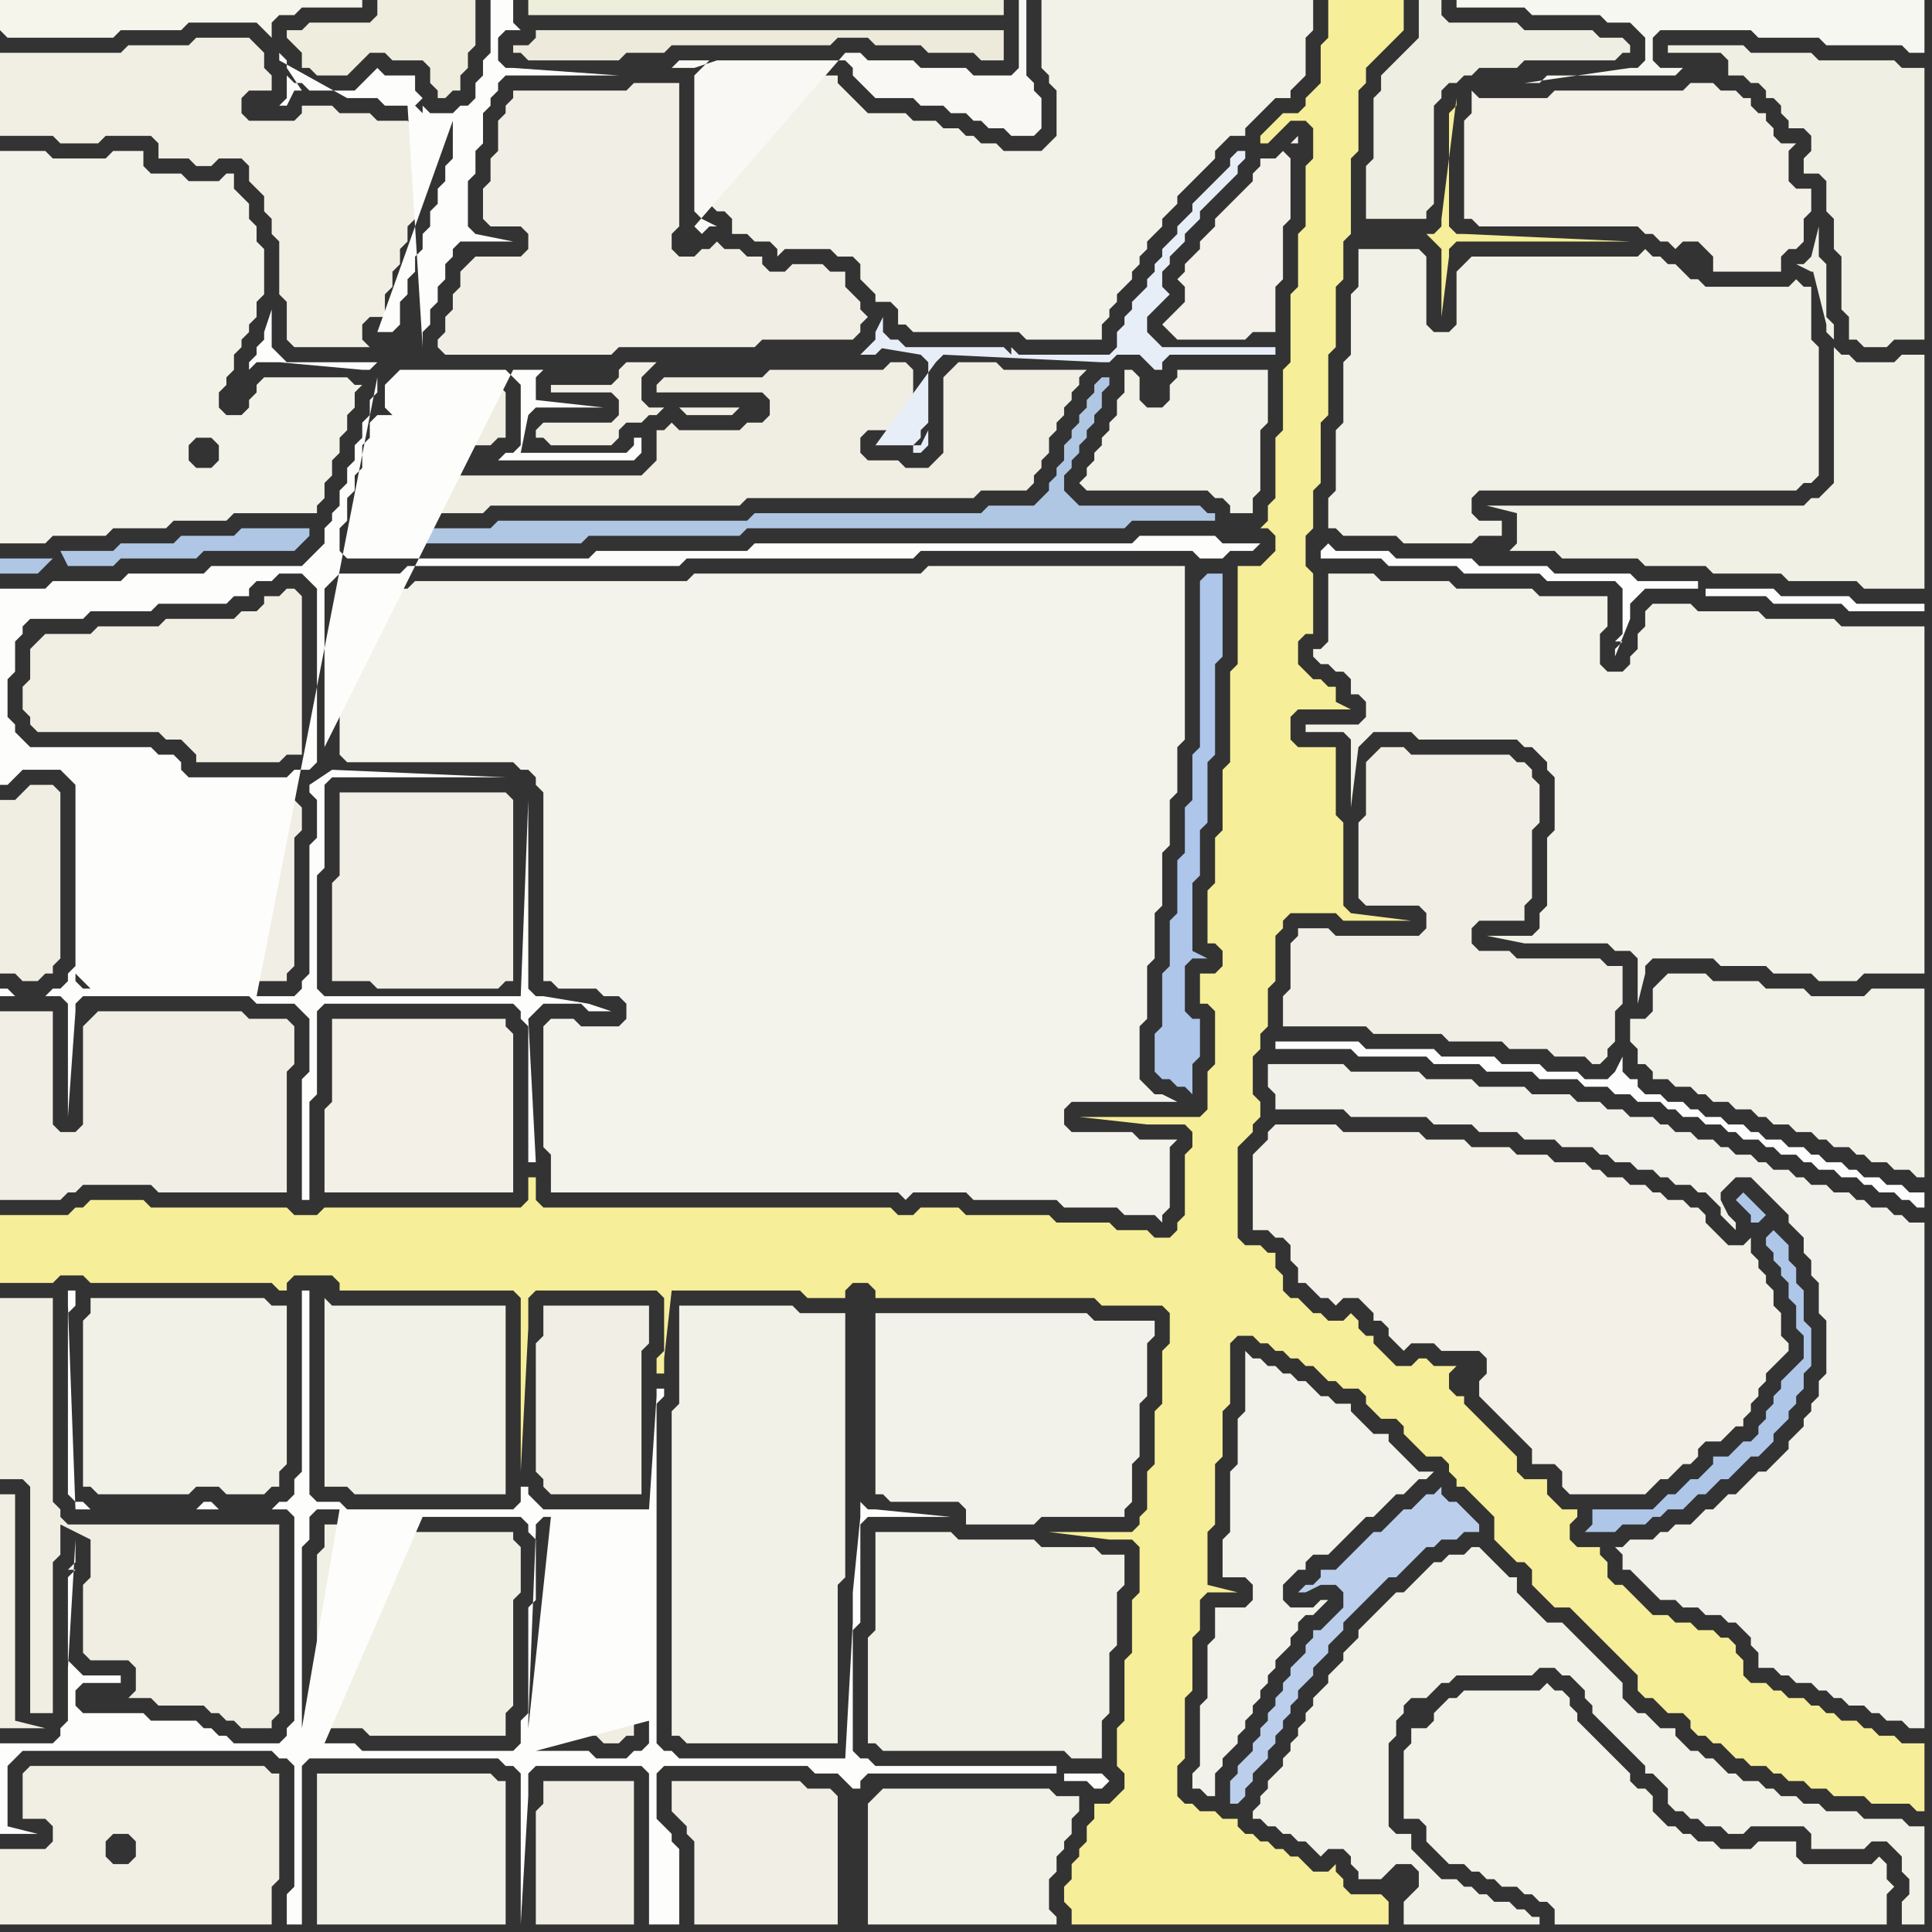 <svg width="256" height="256" xmlns="http://www.w3.org/2000/svg"><rect width="100%" height="100%" fill="#333333" stroke="none"/><script> 
var tempColor;
function hoverPath(evt){
obj = evt.target;
tempColor = obj.getAttribute("fill");
obj.setAttribute("fill","red");
//alert(tempColor);
//obj.setAttribute("stroke","red");}
function recoverPath(evt){
obj = evt.target;
obj.setAttribute("fill", tempColor);
//obj.setAttribute("stroke", tempColor);
}</script><path onmouseover="hoverPath(evt)" onmouseout="recoverPath(evt)" fill="rgb(241,238,227)" d="M  2,224l 0,-26 -2,0 0,31 6,0 -4,-1Z"/>
<path onmouseover="hoverPath(evt)" onmouseout="recoverPath(evt)" fill="rgb(241,239,229)" d="M  12,135l -1,1 0,13 -1,1 -2,0 -1,-1 0,-15 -7,0 0,25 8,0 1,-1 1,0 1,-1 9,0 1,1 17,0 0,-16 1,-1 0,-5 -1,-1 -5,0 -1,-1 -19,0 -1,1Z"/>
<path onmouseover="hoverPath(evt)" onmouseout="recoverPath(evt)" fill="rgb(187,207,236)" d="M  184,209l 1,0 1,-1 1,-1 2,-2 1,0 1,-1 2,0 1,-1 2,0 0,-1 -1,-1 0,0 -1,-1 -1,-1 -1,0 -1,-1 0,-1 -1,1 -1,0 -1,1 -1,1 -1,0 -1,1 -1,1 -1,1 -1,0 -2,2 -1,1 -2,2 -2,0 0,1 -1,1 -1,0 -1,1 1,0 2,-1 2,0 1,1 0,2 -2,2 -1,1 -1,0 0,1 -1,1 0,1 -2,2 0,1 -1,1 0,1 -1,1 0,1 -1,1 0,1 -1,1 0,1 -1,1 0,1 -1,1 -1,1 0,1 -1,1 0,3 1,0 1,-1 0,-1 1,-1 0,-1 1,-1 1,-1 0,-1 1,-1 0,-1 1,-1 0,-1 1,-1 0,-1 1,-1 0,-1 2,-2 0,-1 2,-2 0,-1 2,-2 0,-1 2,-2 1,-1 1,-1 1,-1 1,-1Z"/>
<path onmouseover="hoverPath(evt)" onmouseout="recoverPath(evt)" fill="rgb(242,241,231)" d="M  189,208l -1,1 -1,1 -1,1 -1,0 -1,1 -2,2 -1,1 -1,1 0,1 -1,1 -1,1 0,1 -1,1 -1,1 0,1 -1,1 -1,1 0,1 -1,1 0,1 -1,1 0,1 -1,1 0,1 -1,1 0,1 -1,1 -1,1 0,1 -1,1 0,1 -1,1 0,1 1,0 1,1 1,0 1,1 1,0 1,1 1,0 1,1 1,1 1,-1 2,0 1,1 0,1 1,1 0,1 3,0 1,-1 1,-1 2,0 1,1 0,2 -2,2 0,3 18,0 0,-1 -1,0 -1,-1 -1,0 -1,-1 -2,0 -1,-1 -1,0 -1,-1 -1,0 -1,-1 -2,0 -1,-1 -1,-1 -1,-1 -1,-1 0,-2 -2,0 -1,-1 0,-11 1,-1 0,-2 1,-1 0,-1 1,-1 2,0 2,-2 1,0 1,-1 10,0 1,-1 2,0 1,1 1,0 1,1 1,1 0,1 1,1 0,1 1,1 1,1 1,1 1,1 1,1 1,1 1,1 0,1 1,0 1,1 1,1 0,2 1,1 1,0 1,1 1,0 1,1 2,0 1,1 2,0 1,-1 7,0 1,1 0,2 7,0 1,-1 2,0 1,1 1,1 0,2 1,1 0,2 -1,1 0,3 3,0 0,-13 -2,0 -1,-1 -5,0 -1,-1 -4,0 -1,-1 -2,0 -1,-1 -2,0 -1,-1 -1,0 -1,-1 -2,0 -1,-1 -1,0 -1,-1 -1,-1 -1,0 -1,-1 -1,0 -1,-1 -1,-1 0,-1 -2,0 -1,-1 -1,-1 -1,0 -1,-1 -1,-1 0,-2 -1,-1 -1,-1 -1,-1 -1,-1 -1,-1 -1,-1 -1,-1 -1,-1 -2,0 -1,-1 -1,-1 -1,-1 -1,-1 0,-2 -1,0 -1,-1 -1,-1 -1,-1 -1,-1 -1,0 -1,1 -2,0 -1,1 -1,0 -1,1Z"/>
<path onmouseover="hoverPath(evt)" onmouseout="recoverPath(evt)" fill="rgb(240,238,227)" d="M  49,65l 0,1 -1,1 0,1 16,0 1,-1 33,0 1,-1 30,0 1,-1 6,0 1,-1 0,-1 1,-1 0,-1 1,-1 0,-2 1,-1 0,-1 1,-1 0,-1 1,-1 0,-1 1,-1 0,-1 1,-1 -11,0 -1,-1 -5,0 -1,1 0,0 -1,1 0,10 -1,1 -1,1 -3,0 -1,-1 -4,0 -1,-1 0,-2 1,-1 5,0 0,-1 1,-1 0,-6 -1,-1 -2,0 -1,1 -15,0 -1,1 -13,0 -1,1 0,1 14,0 1,1 0,2 -1,1 -2,0 -1,1 -8,0 -1,-1 -1,1 -1,0 0,4 -1,1 -1,1 -32,0 -1,-1 0,-2 1,-1 12,0 1,-1 1,0 0,-6 -1,-1 -12,0 -1,1 0,1 1,1 0,2 -1,1 -2,0 0,2 -1,1 0,3 -1,1Z"/>
<path onmouseover="hoverPath(evt)" onmouseout="recoverPath(evt)" fill="rgb(241,239,228)" d="M  57,17l -2,0 -1,-1 -4,0 -1,-1 -4,0 -1,-1 -4,0 0,1 -1,1 -6,0 -1,-1 0,-2 1,-1 3,0 0,-2 -1,-1 0,-2 -1,-1 -1,-1 -7,0 -1,1 -8,0 -1,1 -16,0 0,11 7,0 1,1 5,0 1,-1 6,0 1,1 0,2 4,0 1,1 2,0 1,-1 3,0 1,1 0,2 1,1 1,1 0,2 1,1 0,2 1,1 0,7 1,1 0,5 1,1 10,0 -1,-1 0,-2 1,-1 2,0 0,-3 1,-1 0,-2 1,-1 0,-2 1,-1 0,-2 1,-1 0,-2 1,-1 0,-2 1,-1 0,-2 1,-1 0,-2 -1,-1Z"/>
<path onmouseover="hoverPath(evt)" onmouseout="recoverPath(evt)" fill="rgb(242,239,229)" d="M  82,49l 0,1 -1,1 -8,0 0,1 8,0 1,1 0,2 -1,1 -9,0 -1,1 0,1 1,0 1,1 8,0 1,-1 0,-1 1,-1 2,0 1,-1 1,0 1,-1 2,0 1,1 6,0 1,-1 -12,0 -1,-1 0,-3 1,-1 1,-1 -4,0 -1,1Z"/>
<path onmouseover="hoverPath(evt)" onmouseout="recoverPath(evt)" fill="rgb(253,253,253)" d="M  175,73l 0,1 8,0 1,1 9,0 1,1 10,0 1,1 9,0 1,1 0,6 -1,1 1,0 -1,1 0,1 2,-5 0,-2 1,-1 1,-1 7,0 0,-1 -8,0 -1,-1 -10,0 -1,-1 -9,0 -1,-1 -10,0 -1,-1 -7,0 -1,-1 -1,1 51,5 0,1 8,0 1,1 9,0 1,1 10,0 0,-1 -9,0 -1,-1 -9,0 -1,-1 -9,0 -51,-5Z"/>
<path onmouseover="hoverPath(evt)" onmouseout="recoverPath(evt)" fill="rgb(175,199,229)" d="M  7,74l -7,0 0,2 5,0 2,-2 1,-1 1,2 6,0 1,-1 10,0 1,-1 12,0 1,-1 1,-1 0,-1 -9,0 -1,1 -7,0 -1,1 -7,0 -1,1 -7,0 -1,1Z"/>
<path onmouseover="hoverPath(evt)" onmouseout="recoverPath(evt)" fill="rgb(244,243,235)" d="M  72,138l 0,14 1,1 0,5 46,0 1,1 1,-1 7,0 1,1 11,0 1,1 7,0 1,1 4,0 1,1 0,-1 1,-1 0,-8 1,-1 -5,0 -1,-1 -8,0 -1,-1 0,-2 1,-1 14,0 -2,-1 -1,0 -1,-1 -1,-1 0,-7 1,-1 0,-7 1,-1 0,-6 1,-1 0,-7 1,-1 0,-6 1,-1 0,-6 1,-1 0,-23 -34,0 -1,1 -30,0 -1,1 -36,0 -1,1 -8,0 -1,1 0,21 1,1 22,0 1,1 1,0 1,1 0,1 1,1 0,25 1,0 1,1 5,0 1,1 2,0 1,1 0,2 -1,1 -5,0 -1,-1 -3,0 -1,1Z"/>
<path onmouseover="hoverPath(evt)" onmouseout="recoverPath(evt)" fill="rgb(238,238,220)" d="M  107,2l 26,0 0,-2 -63,0 0,2Z"/>
<path onmouseover="hoverPath(evt)" onmouseout="recoverPath(evt)" fill="rgb(242,241,232)" d="M  146,58l 0,1 -1,1 0,1 -1,1 0,1 -1,1 1,1 16,0 1,1 1,0 1,1 0,1 3,0 0,-2 1,-1 0,-8 1,-1 0,-7 -12,0 0,1 -1,1 0,2 -1,1 -2,0 -1,-1 0,-3 -1,-1 -1,0 0,3 -1,1 0,2 -1,1 0,1 -1,1Z"/>
<path onmouseover="hoverPath(evt)" onmouseout="recoverPath(evt)" fill="rgb(253,253,253)" d="M  169,138l 0,1 10,0 1,1 9,0 1,1 6,0 1,1 6,0 1,1 5,0 1,1 3,0 1,1 2,0 1,1 3,0 1,1 1,0 1,1 2,0 1,1 2,0 1,1 1,0 1,1 2,0 1,1 1,0 1,1 2,0 1,1 1,0 1,1 2,0 1,1 2,0 1,1 1,0 1,1 2,0 1,1 1,0 1,1 1,0 0,-2 -2,0 -1,-1 -2,0 -1,-1 -2,0 -1,-1 -1,0 -1,-1 -2,0 -1,-1 -1,0 -1,-1 -2,0 -1,-1 -2,0 -1,-1 -1,0 -1,-1 -2,0 -1,-1 -2,0 -1,-1 -1,0 -1,-1 -2,0 -1,-1 -2,0 -1,-1 0,-1 -1,0 -1,-1 0,-2 -1,2 0,0 -1,1 -3,0 -1,-1 -4,0 -1,-1 -5,0 -1,-1 -7,0 -1,-1 -9,0 -1,-1Z"/>
<path onmouseover="hoverPath(evt)" onmouseout="recoverPath(evt)" fill="rgb(243,242,233)" d="M  193,225l -1,0 -1,1 -1,1 0,1 -1,1 -2,0 0,2 -1,1 0,9 2,0 1,1 0,2 1,1 1,1 1,1 2,0 1,1 1,0 1,1 1,0 1,1 2,0 1,1 1,0 1,1 1,0 1,1 0,2 44,0 0,-4 1,-1 -1,-1 0,-2 -1,-1 -1,1 -9,0 -1,-1 0,-2 -5,0 -1,1 -4,0 -1,-1 -2,0 -1,-1 -1,0 -1,-1 -1,0 -1,-1 -1,-1 0,-2 -1,-1 -1,0 -1,-1 0,-1 -1,-1 -1,-1 -1,-1 -1,-1 -1,-1 -1,-1 -1,-1 0,-1 -1,-1 0,-1 -1,-1 -1,0 -1,-1 -1,1 -10,0 -1,1Z"/>
<path onmouseover="hoverPath(evt)" onmouseout="recoverPath(evt)" fill="rgb(240,237,226)" d="M  3,105l 0,0 -1,1 -2,0 0,23 2,0 1,1 2,0 1,-1 1,0 0,-1 1,-1 0,-22 -1,-1 -3,0 -1,1Z"/>
<path onmouseover="hoverPath(evt)" onmouseout="recoverPath(evt)" fill="rgb(241,239,229)" d="M  13,106l 0,0 -1,1 0,22 1,0 1,1 24,0 0,-1 1,-1 0,-17 1,-1 0,-3 -1,-1 0,-1 -25,0 -1,1Z"/>
<path onmouseover="hoverPath(evt)" onmouseout="recoverPath(evt)" fill="rgb(241,239,229)" d="M  45,107l 0,9 -1,1 0,13 5,0 1,1 16,0 1,-1 1,0 0,-24 -1,-1 -22,0Z"/>
<path onmouseover="hoverPath(evt)" onmouseout="recoverPath(evt)" fill="rgb(247,247,241)" d="M  202,11l 2,0 1,-1 17,0 1,-1 -3,0 -1,-1 0,-3 1,-1 12,0 1,1 8,0 1,1 10,0 1,1 2,0 0,-7 -62,0 0,1 9,0 1,1 9,0 1,1 3,0 1,1 1,1 0,3 -1,1 -1,0 -14,2 2,-1 -2,1Z"/>
<path onmouseover="hoverPath(evt)" onmouseout="recoverPath(evt)" fill="rgb(243,242,233)" d="M  205,101l 0,1 1,1 0,7 -1,1 0,9 -1,1 0,2 -1,1 -6,0 5,1 11,0 1,1 2,0 1,1 0,6 1,-4 0,-1 1,-1 8,0 1,1 6,0 1,1 5,0 1,1 5,0 1,-1 8,0 0,-46 -11,0 -1,-1 -9,0 -1,-1 -8,0 -1,-1 -5,0 -1,1 0,2 -1,1 0,2 -1,1 0,1 -1,1 -2,0 -1,-1 0,-4 1,-1 0,-4 -9,0 -1,-1 -10,0 -1,-1 -9,0 -1,-1 -6,0 0,9 -1,1 -1,0 0,1 1,1 1,0 1,1 1,0 1,1 0,2 1,0 1,1 0,2 -1,1 -7,0 0,1 5,0 1,1 0,9 1,-8 0,0 1,-1 1,-1 5,0 1,1 13,0 1,1 1,0 1,1 1,1Z"/>
<path onmouseover="hoverPath(evt)" onmouseout="recoverPath(evt)" fill="rgb(242,241,232)" d="M  220,130l 0,0 -1,1 0,3 -1,1 -2,0 0,3 1,1 0,2 1,0 1,1 0,1 2,0 1,1 2,0 1,1 1,0 1,1 2,0 1,1 2,0 1,1 1,0 1,1 2,0 1,1 2,0 1,1 1,0 1,1 2,0 1,1 1,0 1,1 2,0 1,1 2,0 1,1 1,0 0,-25 -7,0 -1,1 -7,0 -1,-1 -5,0 -1,-1 -6,0 -1,-1 -5,0 -1,1Z"/>
<path onmouseover="hoverPath(evt)" onmouseout="recoverPath(evt)" fill="rgb(240,238,227)" d="M  12,204l 0,5 -1,1 0,9 1,1 5,0 1,1 0,3 -1,1 3,0 1,1 6,0 1,1 1,0 1,1 1,0 1,1 4,0 0,-1 1,-1 0,-25 -28,0 -1,-1 0,-1 -1,-1 0,-27 -7,0 0,24 3,0 1,1 0,30 3,0 0,-20 1,-1 0,-4 4,2Z"/>
<path onmouseover="hoverPath(evt)" onmouseout="recoverPath(evt)" fill="rgb(241,240,229)" d="M  43,204l 0,1 -1,1 0,22 1,1 5,0 1,1 18,0 0,-3 1,-1 0,-14 1,-1 0,-6 -1,-1 0,-1 -13,0 -1,-1 -11,0Z"/>
<path onmouseover="hoverPath(evt)" onmouseout="recoverPath(evt)" fill="rgb(241,239,229)" d="M  62,35l 0,0 -1,1 0,2 -1,1 0,2 -1,1 0,2 -1,1 0,1 1,1 22,0 1,-1 18,0 1,-1 12,0 1,-1 0,-1 1,-1 -1,-1 0,-1 -1,-1 -1,-1 0,-2 -2,0 -1,-1 -4,0 -1,1 -2,0 -1,-1 0,-1 -2,0 -1,-1 -2,0 -1,-1 -1,1 -1,0 -1,1 -2,0 -1,-1 0,-2 1,-1 0,-19 -6,0 -1,1 -15,0 0,1 -1,1 0,1 -1,1 0,4 -1,1 0,3 -1,1 0,4 1,1 4,0 1,1 0,2 -1,1 -6,0 -1,1Z"/>
<path onmouseover="hoverPath(evt)" onmouseout="recoverPath(evt)" fill="rgb(243,242,233)" d="M  94,12l 0,15 1,1 1,0 1,1 0,2 2,0 1,1 2,0 1,1 0,1 1,-1 6,0 1,1 2,0 1,1 0,2 1,1 1,1 0,1 2,0 1,1 0,2 1,0 1,1 14,0 1,1 10,0 0,-2 1,-1 0,-1 1,-1 0,-1 1,-1 1,-1 0,-1 1,-1 0,-1 1,-1 0,-1 1,-1 1,-1 0,-1 1,-1 1,-1 0,-1 1,-1 4,-4 0,-1 1,-1 1,-1 2,0 0,-1 1,-1 1,-1 2,-2 2,0 0,-1 1,-1 1,-1 0,-5 1,-1 0,-4 -36,0 0,9 1,1 0,1 1,1 0,6 -2,2 -5,0 -1,-1 -2,0 -1,-1 -1,0 -1,-1 -2,0 -1,-1 -3,0 -1,-1 -5,0 -1,-1 -1,-1 -1,-1 -1,-1 0,-1 -16,0 -1,1Z"/>
<path onmouseover="hoverPath(evt)" onmouseout="recoverPath(evt)" fill="rgb(243,241,233)" d="M  170,20l 0,0 -1,1 -2,0 0,1 -1,1 0,1 -1,1 -1,1 -1,1 -1,1 -1,1 0,1 -2,2 0,1 -1,1 -1,1 0,1 -1,1 1,1 0,2 -1,1 -2,2 1,1 1,1 9,0 1,-1 3,0 0,-6 1,-1 0,-7 1,-1 0,-8 -1,-1 1,-1 1,0 0,-1 -1,1 -1,1Z"/>
<path onmouseover="hoverPath(evt)" onmouseout="recoverPath(evt)" fill="rgb(242,241,232)" d="M  194,35l -1,1 0,7 -1,1 -2,0 -1,-1 0,-9 -1,-1 -8,0 0,5 -1,1 0,8 -1,1 0,8 -1,1 0,8 -1,1 0,4 1,0 1,1 7,0 1,1 9,0 1,-1 3,0 0,-2 -3,0 -1,-1 0,-2 1,-1 42,0 1,-1 1,0 1,-1 0,-17 -1,-1 0,-7 -1,0 -1,-1 -1,1 -11,0 -1,-1 -1,0 -1,-1 -1,-1 -1,0 -1,-1 -1,0 -1,-1 -1,1 -22,0 -1,1Z"/>
<path onmouseover="hoverPath(evt)" onmouseout="recoverPath(evt)" fill="rgb(174,199,233)" d="M  234,164l 0,1 1,1 0,1 1,1 0,1 1,1 0,2 1,1 0,3 1,1 0,3 -1,1 -1,1 -1,1 0,1 -1,1 0,1 -1,1 0,1 -1,1 0,1 -1,1 -1,0 -1,1 -1,1 -2,0 0,1 -1,1 -1,1 -1,0 -1,1 -1,1 -1,0 -1,1 -1,1 -8,0 0,2 -1,1 4,0 1,-1 3,0 1,-1 1,0 1,-1 2,0 1,-1 1,-1 1,0 1,-1 1,-1 1,0 1,-1 1,-1 1,-1 1,0 1,-1 1,-1 0,-1 1,-1 1,-1 0,-1 1,-1 0,-1 1,-1 0,-2 1,-1 0,-5 -1,-1 0,-4 -1,-1 0,-2 -1,-1 0,-2 -1,-1 -1,-1 -1,1 0,-3 -1,-1 -1,-1 -1,-1 -1,1 1,1 1,1 0,1 1,0 1,-1Z"/>
<path onmouseover="hoverPath(evt)" onmouseout="recoverPath(evt)" fill="rgb(245,245,236)" d="M  1,5l 14,0 1,-1 8,0 1,-1 9,0 1,1 1,1 0,-2 1,-1 2,0 1,-1 8,0 0,-1 -48,0 0,4 1,1Z"/>
<path onmouseover="hoverPath(evt)" onmouseout="recoverPath(evt)" fill="rgb(242,241,231)" d="M  13,172l -1,0 0,2 -1,1 0,22 1,0 1,1 12,0 1,-1 3,0 1,1 5,0 1,-1 1,0 0,-2 1,-1 0,-21 -2,0 -1,-1Z"/>
<path onmouseover="hoverPath(evt)" onmouseout="recoverPath(evt)" fill="rgb(242,241,231)" d="M  45,173l -1,0 -1,-1 0,25 3,0 1,1 20,0 0,-25Z"/>
<path onmouseover="hoverPath(evt)" onmouseout="recoverPath(evt)" fill="rgb(240,238,227)" d="M  73,205l 0,8 -1,1 0,16 7,0 1,1 2,0 1,-1 1,0 0,-6 1,-1 0,-20 -1,0 -1,-1 -8,0 -1,1 -1,0Z"/>
<path onmouseover="hoverPath(evt)" onmouseout="recoverPath(evt)" fill="rgb(241,239,229)" d="M  74,173l -2,0 0,4 -1,1 0,17 1,1 0,1 1,1 12,0 0,-19 1,-1 0,-5Z"/>
<path onmouseover="hoverPath(evt)" onmouseout="recoverPath(evt)" fill="rgb(242,241,232)" d="M  116,205l 0,11 -1,1 0,14 1,0 1,1 24,0 1,1 4,0 0,-5 1,-1 0,-8 1,-1 0,-7 1,-1 0,-4 -3,0 -1,-1 -7,0 -1,-1 -10,0 -1,-1 -10,0Z"/>
<path onmouseover="hoverPath(evt)" onmouseout="recoverPath(evt)" fill="rgb(173,198,234)" d="M  159,77l 0,22 -1,1 0,6 -1,1 0,6 -1,1 0,7 -1,1 0,6 -1,1 0,7 -1,1 0,5 1,1 1,0 1,1 1,0 1,1 0,-4 1,-1 0,-5 -1,0 -1,-1 0,-6 1,-1 2,0 -2,-1 0,-9 1,-1 0,-6 1,-1 0,-8 1,-1 0,-12 1,-1 0,-11 -2,0 -1,1Z"/>
<path onmouseover="hoverPath(evt)" onmouseout="recoverPath(evt)" fill="rgb(241,239,229)" d="M  188,124l -11,0 -1,-1 -4,0 0,1 -1,1 0,6 -1,1 0,4 11,0 1,1 9,0 1,1 7,0 1,1 5,0 1,1 4,0 1,1 1,0 1,-1 0,-1 1,-1 0,-4 1,-1 0,-5 -2,0 -1,-1 -11,0 -1,-1 -4,0 -1,-1 0,-2 1,-1 6,0 0,-2 1,-1 0,-9 1,-1 0,-5 -1,-1 0,-1 -1,-1 -1,0 -1,-1 -13,0 -1,-1 -3,0 -1,1 0,0 -1,1 0,7 -1,1 0,10 1,1 7,0 1,1 0,2 -1,1Z"/>
<path onmouseover="hoverPath(evt)" onmouseout="recoverPath(evt)" fill="rgb(241,241,234)" d="M  215,205l -1,0 1,1 0,2 1,0 1,1 1,1 1,1 1,1 2,0 1,1 2,0 1,1 2,0 1,1 1,0 1,1 1,1 0,1 1,1 0,2 2,0 1,1 1,0 1,1 2,0 1,1 1,0 1,1 1,0 1,1 2,0 1,1 1,0 1,1 2,0 1,1 2,0 0,-67 -2,0 -1,-1 -1,0 -1,-1 -2,0 -1,-1 -1,0 -1,-1 -2,0 -1,-1 -2,0 -1,-1 -1,0 -1,-1 -2,0 -1,-1 -1,0 -1,-1 -2,0 -1,-1 -1,0 -1,-1 -2,0 -1,-1 -2,0 -1,-1 -1,0 -1,-1 -3,0 -1,-1 -2,0 -1,-1 -3,0 -1,-1 -5,0 -1,-1 -6,0 -1,-1 -6,0 -1,-1 -9,0 -1,-1 -10,0 0,3 1,1 0,2 9,0 1,1 10,0 1,1 5,0 1,1 5,0 1,1 4,0 1,1 4,0 1,1 1,0 1,1 2,0 1,1 2,0 1,1 1,0 1,1 2,0 1,1 1,0 1,1 1,1 0,1 1,1 1,1 0,-1 -1,-1 -1,-2 0,-1 1,-1 1,-1 2,0 1,1 1,1 1,1 1,1 1,1 0,1 1,1 1,1 0,2 1,1 0,2 1,1 0,4 1,1 0,7 -1,1 0,2 -1,1 0,1 -1,1 0,1 -1,1 -1,1 0,1 -1,1 -1,1 -1,1 -1,0 -1,1 -1,1 -1,1 -1,0 -1,1 -1,1 -1,0 -1,1 -1,1 -2,0 -1,1 -1,0 -1,1 -3,0 -1,1Z"/>
<path onmouseover="hoverPath(evt)" onmouseout="recoverPath(evt)" fill="rgb(241,240,229)" d="M  236,67l -39,0 4,1 0,4 -1,1 6,0 1,1 10,0 1,1 8,0 1,1 9,0 1,1 9,0 1,1 8,0 0,-31 -3,0 -1,1 -5,0 -1,-1 -1,0 -1,-1 0,18 -1,1 -1,1 -1,0 -1,1 -3,0 7,-22 0,-2 -1,-1 0,-7 -1,-1 0,-4 -1,4 0,0 -1,1 -1,0 2,1 1,0 -1,-1 2,8 0,1 1,1 -7,22Z"/>
<path onmouseover="hoverPath(evt)" onmouseout="recoverPath(evt)" fill="rgb(243,242,233)" d="M  0,22l 0,50 6,0 1,-1 7,0 1,-1 7,0 1,-1 7,0 1,-1 11,0 0,-1 1,-1 0,-2 1,-1 0,-2 1,-1 0,-2 1,-1 0,-2 1,-1 0,-2 1,-1 -1,0 -1,-1 -11,0 -1,1 0,1 -1,1 0,1 -1,1 -2,0 -1,-1 0,-2 1,-1 0,-1 1,-1 0,-2 1,-1 0,-1 1,-1 0,-1 1,-1 0,-2 1,-1 0,-6 -1,-1 0,-2 -1,-1 0,-2 -1,-1 -1,-1 0,-2 -1,0 -1,1 -4,0 -1,-1 -4,0 -1,-1 0,-2 -4,0 -1,1 -7,0 -1,-1 -6,0 0,2 28,36 1,1 0,2 -1,1 -2,0 -1,-1 0,-2 1,-1 2,0 -28,-36Z"/>
<path onmouseover="hoverPath(evt)" onmouseout="recoverPath(evt)" fill="rgb(241,239,228)" d="M  5,85l 0,0 -1,1 0,4 -1,1 0,3 1,1 0,1 1,1 16,0 1,1 2,0 1,1 1,1 0,1 11,0 1,-1 2,0 0,-21 -1,-1 -1,0 -1,1 -2,0 0,1 -1,1 -2,0 -1,1 -9,0 -1,1 -8,0 -1,1 -6,0 -1,1Z"/>
<path onmouseover="hoverPath(evt)" onmouseout="recoverPath(evt)" fill="rgb(238,237,222)" d="M  40,7l 0,2 1,0 1,1 4,0 1,-1 0,0 1,-1 1,-1 2,0 1,1 4,0 1,1 0,2 1,1 0,1 1,0 1,-1 1,0 0,-2 1,-1 0,-2 1,-1 0,-6 -13,0 0,2 -1,1 -8,0 -1,1 -2,0 0,1 1,1 1,1Z"/>
<path onmouseover="hoverPath(evt)" onmouseout="recoverPath(evt)" fill="rgb(176,199,228)" d="M  63,70l -15,0 -1,1 0,1 30,0 1,-1 20,0 1,-1 50,0 1,-1 11,0 0,-1 -1,0 -1,-1 -16,0 -1,-1 -1,-1 0,-2 1,-1 0,-1 1,-1 0,-1 1,-1 0,-1 1,-1 0,-1 1,-1 0,-2 1,-1 0,-1 -1,0 -1,1 0,1 -1,1 0,1 -1,1 0,1 -1,1 0,1 -1,1 0,2 -1,1 0,1 -1,1 0,1 -1,1 -1,1 -6,0 -1,1 -30,0 -1,1 -33,0 -1,1Z"/>
<path onmouseover="hoverPath(evt)" onmouseout="recoverPath(evt)" fill="rgb(241,240,230)" d="M  67,238l 0,-2 -1,0 -1,-1 -23,0 0,20 25,0Z"/>
<path onmouseover="hoverPath(evt)" onmouseout="recoverPath(evt)" fill="rgb(240,238,228)" d="M  72,238l 0,1 -1,1 0,15 13,0 0,-19 -12,0Z"/>
<path onmouseover="hoverPath(evt)" onmouseout="recoverPath(evt)" fill="rgb(241,239,229)" d="M  89,238l 0,2 1,1 1,1 0,1 1,1 0,11 19,0 0,-17 -1,-1 -3,0 -1,-1 -17,0Z"/>
<path onmouseover="hoverPath(evt)" onmouseout="recoverPath(evt)" fill="rgb(242,241,232)" d="M  91,173l -1,0 0,13 -1,1 0,43 1,0 1,1 20,0 0,-21 1,-1 0,-35 -6,0 -1,-1Z"/>
<path onmouseover="hoverPath(evt)" onmouseout="recoverPath(evt)" fill="rgb(249,248,244)" d="M  92,30l 0,0 1,1 1,-1 1,0 -2,-1 0,0 -1,-1 0,-18 1,-1 1,-1 -4,0 -1,1 3,0 3,-1 17,0 1,1 0,1 1,1 2,2 5,0 1,1 3,0 1,1 2,0 1,1 1,0 1,1 2,0 1,1 3,0 1,-1 0,-4 -1,-1 0,-1 -1,-1 0,-10 -1,0 0,9 -1,1 -5,0 -1,-1 -6,0 -1,-1 -6,0 -1,-1 -2,0 -20,23Z"/>
<path onmouseover="hoverPath(evt)" onmouseout="recoverPath(evt)" fill="rgb(243,242,234)" d="M  118,174l -2,0 0,24 1,0 1,1 9,0 1,1 0,2 9,0 1,-1 11,0 0,-1 1,-1 0,-5 1,-1 0,-7 1,-1 0,-7 1,-1 0,-2 -8,0 -1,-1Z"/>
<path onmouseover="hoverPath(evt)" onmouseout="recoverPath(evt)" fill="rgb(246,238,152)" d="M  128,161l 0,0 -1,-1 -5,0 -1,1 -2,0 -1,-1 -46,0 -1,-1 0,-3 -1,0 0,3 -1,1 -26,0 -1,1 -3,0 -1,-1 -18,0 -1,-1 -7,0 -1,1 -1,0 -1,1 -9,0 0,9 7,0 1,-1 3,0 1,1 24,0 1,1 1,0 0,-1 1,-1 5,0 1,1 0,1 23,0 1,1 0,23 1,-19 0,-4 1,-1 16,0 1,1 0,7 -1,1 0,2 1,0 0,-2 1,-9 17,0 1,1 5,0 0,-1 1,-1 2,0 1,1 0,1 29,0 1,1 8,0 1,1 0,4 -1,1 0,7 -1,1 0,7 -1,1 0,5 -1,1 0,1 -1,1 -11,0 8,1 3,0 1,1 0,6 -1,1 0,7 -1,1 0,8 -1,1 0,5 1,1 0,2 -1,1 -1,1 -2,0 0,2 -1,1 0,2 -1,1 0,1 -1,1 0,2 -1,1 0,2 1,1 0,2 42,0 0,-3 -1,-1 -4,0 -1,-1 0,-1 -1,-1 0,-1 -1,1 -2,0 -1,-1 -1,-1 -1,0 -1,-1 -1,0 -1,-1 -1,0 -1,-1 -1,0 -1,-1 0,-1 -2,0 -1,-1 -2,0 -1,-1 -1,0 -1,-1 0,-4 1,-1 0,-8 1,-1 0,-7 1,-1 0,-4 1,-1 4,0 -4,-1 0,-7 1,-1 0,-8 1,-1 0,-6 1,-1 0,-8 1,-1 2,0 1,1 1,0 1,1 1,0 1,1 1,0 1,1 1,0 1,1 1,1 1,0 1,1 2,0 1,1 0,1 1,1 1,1 2,0 1,1 0,1 1,1 1,1 1,1 2,0 1,1 0,1 1,1 0,1 1,0 1,1 1,1 1,1 1,1 0,3 1,1 1,1 1,1 1,0 1,1 0,2 1,1 1,1 1,1 2,0 1,1 1,1 1,1 3,3 1,1 1,1 1,1 0,2 1,1 1,0 1,1 1,1 2,0 1,1 0,1 1,1 1,0 1,1 1,0 1,1 1,1 1,0 1,1 2,0 1,1 1,0 1,1 2,0 1,1 2,0 1,1 4,0 1,1 5,0 1,1 1,0 0,-9 -3,0 -1,-1 -2,0 -1,-1 -1,0 -1,-1 -2,0 -1,-1 -1,0 -1,-1 -1,0 -1,-1 -2,0 -1,-1 -1,0 -1,-1 -2,0 -1,-1 0,-2 -1,-1 0,-1 -1,-1 -1,0 -1,-1 -2,0 -1,-1 -2,0 -1,-1 -2,0 -1,-1 -1,-1 -1,-1 -1,-1 -1,0 -1,-1 0,-2 -1,-1 0,-1 -3,0 -1,-1 0,-2 1,-1 0,-1 -2,0 -1,-1 -1,-1 0,-2 -3,0 -1,-1 0,-2 -1,-1 -1,-1 -1,-1 -1,-1 -1,-1 -1,-1 -1,-1 0,-1 -1,0 -1,-1 0,-2 1,-1 -3,0 -1,-1 -1,0 -1,1 -2,0 -1,-1 -1,-1 -1,-1 0,-1 -1,0 -1,-1 0,-1 -1,-1 -1,1 -2,0 -1,-1 -1,0 -1,-1 -1,-1 -1,0 -1,-1 0,-2 -1,-1 0,-2 -1,0 -1,-1 -2,0 -1,-1 0,-12 1,-1 1,-1 0,-1 1,-1 0,-2 -1,-1 0,-5 1,-1 0,-2 1,-1 0,-5 1,-1 0,-6 1,-1 0,-1 1,-1 6,0 1,1 9,0 -8,-1 0,0 -1,-1 0,-11 -1,-1 0,-9 -5,0 -1,-1 0,-3 1,-1 7,0 -2,-1 0,-2 -1,0 -1,-1 -1,0 -1,-1 -1,-1 0,-3 1,-1 1,0 0,-8 -1,-1 0,-4 1,-1 0,-5 1,-1 0,-8 1,-1 0,-8 1,-1 0,-8 1,-1 0,-5 1,-1 0,-10 1,-1 0,-8 1,-1 0,-2 1,-1 1,-1 1,-1 1,-1 1,-1 0,-4 -10,0 0,5 -1,1 0,5 -1,1 -1,1 0,1 -1,1 -2,0 -1,1 -1,1 -1,1 0,1 1,0 1,-1 0,0 1,-1 1,-1 2,0 1,1 0,4 -1,1 0,8 -1,1 0,7 -1,1 0,9 -1,1 0,8 -1,1 0,8 -1,1 0,2 -1,1 1,0 1,1 0,2 -1,1 -1,1 -3,0 0,13 -1,1 0,12 -1,1 0,8 -1,1 0,6 -1,1 0,7 1,0 1,1 0,2 -1,1 -2,0 0,4 1,0 1,1 0,7 -1,1 0,5 -1,1 -16,0 9,1 5,0 1,1 0,2 -1,1 0,8 -1,1 0,1 -1,1 -2,0 -1,-1 -4,0 -1,-1 -7,0 -1,-1 -11,0 52,-130 9,0 1,1 0,0 1,1 0,9 1,-8 0,-1 1,-1 23,0 -22,-1 -1,0 -1,-1 0,-15 1,-1 0,-1 -2,16 0,1 -1,1 -10,0 -52,130Z"/>
<path onmouseover="hoverPath(evt)" onmouseout="recoverPath(evt)" fill="rgb(240,239,227)" d="M  244,38l 0,3 1,1 0,3 1,0 1,1 3,0 1,-1 4,0 0,-36 -3,0 -1,-1 -10,0 -1,-1 -8,0 -1,-1 -10,0 0,1 7,0 1,1 0,2 2,0 1,1 1,0 1,1 0,1 1,0 1,1 0,1 1,1 0,1 2,0 1,1 0,2 -1,1 0,2 2,0 1,1 0,4 1,1 0,4 1,1Z"/>
<path onmouseover="hoverPath(evt)" onmouseout="recoverPath(evt)" fill="rgb(253,253,252)" d="M  1,231l -1,0 0,12 5,0 -4,-1 0,-8 1,-1 1,-1 33,0 1,1 1,0 1,1 0,16 -1,1 0,4 2,0 0,-21 1,-1 25,0 1,1 1,0 1,1 0,20 1,-17 0,-3 1,-1 14,0 1,1 0,20 4,0 0,-10 -1,-1 0,-1 -1,-1 -1,-1 0,-6 1,-1 19,0 1,1 3,0 1,1 1,1 1,0 0,-1 1,-1 25,0 0,-1 -24,0 -1,-1 -1,0 -1,-1 0,-16 1,-1 0,-13 1,-1 11,0 -10,-1 -1,0 -1,-1 0,2 -1,10 0,4 -1,18 -22,0 -1,-1 -1,0 -1,-1 0,-45 1,-1 0,-1 -1,0 0,1 -1,15 -14,0 -1,-1 -1,-1 0,-1 -1,0 0,2 -1,1 -22,0 -1,-1 -3,0 -1,-1 0,-27 -1,0 0,24 -1,1 0,2 -1,1 -1,0 -1,1 -7,0 -1,-1 -1,0 -1,1 -14,0 -1,-1 -1,0 -1,-1 0,-24 1,-1 0,-2 -1,0 0,2 1,27 28,0 1,1 0,27 -1,1 0,1 -1,1 -6,0 -1,-1 -1,0 -1,-1 -1,0 -1,-1 -6,0 -1,-1 -8,0 -1,-1 0,-2 1,-1 5,0 0,-1 -5,0 -1,-1 -1,-1 0,-11 1,-1 -1,0 1,-1 0,-3 -1,17 0,7 -1,1 0,1 -1,1 -6,0 39,-2 0,-24 1,-1 0,-3 1,-1 3,0 -5,29 -39,2 40,-1 0,0 -40,1 55,-30 13,0 1,1 0,1 1,1 0,8 -1,1 0,14 -1,1 0,3 -1,1 -20,0 -1,-1 -4,0 13,-30 -55,30 69,-2 0,-1 1,-25 0,-1 1,-1 1,0 -3,28 -69,2 85,-3 0,3 -1,1 -1,0 -1,1 -4,0 -1,-1 -7,0 15,-4 -85,3 140,4 0,1 3,0 1,1 1,0 1,-1 0,0 -1,-1 -5,0 -140,-4Z"/>
<path onmouseover="hoverPath(evt)" onmouseout="recoverPath(evt)" fill="rgb(241,239,228)" d="M  0,247l 0,8 36,0 0,-5 1,-1 0,-14 -1,0 -1,-1 -31,0 -1,1 0,6 3,0 1,1 0,2 -1,1 -6,0 0,2 14,-3 1,-1 2,0 1,1 0,2 -1,1 -2,0 -1,-1 0,-2 -14,3Z"/>
<path onmouseover="hoverPath(evt)" onmouseout="recoverPath(evt)" fill="rgb(253,253,252)" d="M  38,103l -13,0 -1,-1 0,-1 -1,-1 -2,0 -1,-1 -16,0 -1,-1 -1,-1 0,-1 -1,-1 0,-5 1,-1 0,-4 1,-1 0,-1 1,-1 7,0 1,-1 8,0 1,-1 9,0 1,-1 2,0 0,-1 1,-1 2,0 1,-1 3,0 1,1 1,1 0,23 -1,1 -2,0 -1,1 5,-4 0,-21 1,-1 1,-1 8,0 1,-1 36,0 1,-1 30,0 1,-1 36,0 1,1 3,0 1,-1 3,0 1,-1 -5,0 -1,-1 -10,0 -1,1 -50,0 -1,1 -20,0 -1,1 -32,0 -1,-1 0,-3 1,-1 0,-3 1,-1 0,-2 1,-1 0,-3 1,-1 0,-2 1,-1 2,0 -1,-1 0,-3 1,-1 1,-1 14,0 1,1 1,1 0,8 -1,1 -1,0 -1,1 18,0 1,-1 0,-2 -1,0 0,1 -1,1 -14,0 1,-5 0,0 1,-1 9,0 -9,-1 0,-3 1,-1 -4,0 -25,50 -5,4 12,-53 0,2 -1,1 0,2 -1,1 0,2 -1,1 0,2 -1,1 0,2 -1,1 0,2 -1,1 0,1 -1,1 0,2 -1,1 -1,1 -1,1 -12,0 -1,1 -10,0 -1,1 -9,0 -1,1 -6,0 0,26 1,0 1,-1 0,0 1,-1 5,0 1,1 1,1 0,24 -1,1 0,1 -1,1 -1,0 -1,1 -4,0 -1,-1 -1,0 0,1 8,0 1,1 0,15 1,-14 0,-1 1,-1 22,0 1,1 5,0 1,1 1,1 0,7 -1,1 0,16 1,0 0,-13 1,-1 0,-11 1,-1 25,0 1,1 0,1 1,1 0,18 1,0 -1,-19 1,-1 1,-1 5,0 1,1 3,0 -3,-1 0,0 -6,-1 -1,0 -1,-1 0,-25 -1,26 -26,0 -1,-1 0,-15 1,-1 0,-11 1,-1 23,0 -23,-1 0,0 -3,2 0,1 1,1 0,5 -1,1 0,17 -1,1 0,1 -1,1 -5,0 16,-82 -12,53 -26,28 -1,0 -1,-1 0,-1 2,2 26,-28 11,-54 1,-1 -12,0 -1,-1 -1,-1 0,-5 -1,3 0,1 -1,1 0,1 -1,1 0,1 1,-1 3,0 11,1 1,0 -11,54 0,0 13,-57 0,0 -13,57 18,-57 0,-2 1,-1 0,-2 1,-1 0,-2 1,-1 0,-2 1,-1 0,-1 1,-1 7,0 -5,-1 -1,-1 0,-6 1,-1 0,-3 1,-1 0,-4 1,-1 0,-1 1,-1 0,-1 1,-1 15,0 -14,-1 -1,0 -1,-1 0,-3 1,-1 2,0 -1,-1 0,-3 -3,0 0,7 -1,1 0,2 -1,1 0,2 -1,1 -1,0 -1,1 -3,0 -1,-1 0,1 -1,-1 1,-1 -1,-1 0,-2 -4,0 -1,-1 -1,1 -1,1 -1,1 -6,0 -1,-1 -1,0 -1,-1 0,3 -1,1 1,0 1,-2 1,0 -2,-3 0,-1 -1,-1 0,1 9,5 4,0 1,1 3,0 2,32 -18,57 22,-87 0,5 -1,1 0,2 -1,1 0,2 -1,1 0,2 -1,1 0,2 -1,1 0,2 -1,1 0,2 -1,1 0,3 -1,1 -2,0 10,-28 -22,87Z"/>
<path onmouseover="hoverPath(evt)" onmouseout="recoverPath(evt)" fill="rgb(242,240,231)" d="M  46,135l -2,0 0,11 -1,1 0,11 25,0 0,-21 -1,-1 0,-1Z"/>
<path onmouseover="hoverPath(evt)" onmouseout="recoverPath(evt)" fill="rgb(242,241,231)" d="M  116,238l 0,0 -1,1 0,16 25,0 0,-1 -1,-1 0,-4 1,-1 0,-2 1,-1 0,-1 1,-1 0,-2 1,-1 0,-2 -3,0 -1,-1 -22,0 -1,1Z"/>
<path onmouseover="hoverPath(evt)" onmouseout="recoverPath(evt)" fill="rgb(237,234,220)" d="M  127,7l 2,0 1,1 3,0 0,-4 -62,0 0,1 -1,1 -2,0 0,1 1,0 1,1 12,0 1,-1 5,0 1,-1 21,0 1,-1 4,0 1,1 6,0 1,1Z"/>
<path onmouseover="hoverPath(evt)" onmouseout="recoverPath(evt)" fill="rgb(232,238,248)" d="M  155,39l 0,0 -1,-1 0,-2 1,-1 0,-1 1,-1 1,-1 0,-1 1,-1 1,-1 0,-1 1,-1 2,-2 1,-1 1,-1 0,-1 1,-1 0,-1 -1,0 -1,1 0,1 -1,1 -1,1 -1,1 -1,1 -1,1 0,1 -2,2 0,1 -2,2 0,1 -1,1 0,1 -1,1 0,1 -1,1 -1,1 0,1 -1,1 0,1 -1,1 0,2 -1,1 -12,0 -1,-1 0,1 -1,-1 -13,0 -1,-1 -1,0 -1,-1 0,-2 -1,2 0,1 -1,1 -1,1 2,0 1,-1 -1,0 6,1 0,0 1,1 0,8 -1,1 0,1 -1,1 0,1 1,0 1,-1 0,-2 -1,2 -6,0 8,-11 1,-1 21,1 1,0 1,-1 3,0 1,1 1,1 1,0 0,-1 1,-1 14,0 0,-1 -15,0 -2,-2 0,-2 1,-1 1,-1 1,-1 -2,11 0,0 2,-11Z"/>
<path onmouseover="hoverPath(evt)" onmouseout="recoverPath(evt)" fill="rgb(242,240,231)" d="M  168,151l 0,0 -1,1 -1,1 0,10 2,0 1,1 1,0 1,1 0,2 1,1 0,2 1,0 1,1 1,1 1,0 1,1 1,-1 2,0 1,1 1,1 0,1 1,0 1,1 0,1 1,1 1,1 1,-1 3,0 1,1 5,0 1,1 0,2 -1,1 0,2 1,1 1,1 1,1 1,1 1,1 1,1 1,1 0,2 3,0 1,1 0,2 1,1 10,0 2,-2 1,0 1,-1 1,-1 1,0 1,-1 0,-1 1,-1 2,0 1,-1 1,-1 1,0 0,-1 1,-1 0,-1 1,-1 0,-1 1,-1 0,-1 1,-1 1,-1 1,-1 0,-1 -1,-1 0,-3 -1,-1 0,-2 -1,-1 0,-1 -1,-1 0,-1 -1,-1 0,-2 -1,1 -2,0 -1,-1 -1,-1 -1,-1 0,-1 -1,-1 -1,0 -1,-1 -2,0 -1,-1 -1,0 -1,-1 -2,0 -1,-1 -2,0 -1,-1 -1,0 -1,-1 -4,0 -1,-1 -4,0 -1,-1 -5,0 -1,-1 -5,0 -1,-1 -10,0 -1,-1 -8,0 -1,1 0,1 27,32 0,0 -27,-32Z"/>
<path onmouseover="hoverPath(evt)" onmouseout="recoverPath(evt)" fill="rgb(243,242,234)" d="M  184,199l 0,0 1,-1 1,0 2,-2 1,0 1,-1 -2,0 -1,-1 -1,-1 -1,-1 -1,-1 0,-1 -2,0 -1,-1 -1,-1 -1,-1 0,-1 -2,0 -1,-1 -1,0 -1,-1 -1,-1 -1,0 -1,-1 -1,0 -1,-1 -1,0 -1,-1 -1,0 -1,-1 0,8 -1,1 0,6 -1,1 0,8 -1,1 0,5 3,0 1,1 0,2 -1,1 -4,0 0,4 -1,1 0,7 -1,1 0,8 -1,1 0,2 1,0 1,1 1,0 0,-3 1,-1 0,-1 1,-1 1,-1 0,-1 1,-1 0,-1 1,-1 0,-1 1,-1 0,-1 1,-1 0,-1 1,-1 0,-1 1,-1 1,-1 0,-1 1,-1 0,-1 1,-1 1,0 1,-1 1,-1 -1,0 -1,1 -3,0 -1,-1 0,-2 1,-1 1,-1 1,0 0,-1 1,-1 2,0 1,-1 1,-1 1,-1 1,-1 1,-1 1,0 1,-1 1,-1Z"/>
<path onmouseover="hoverPath(evt)" onmouseout="recoverPath(evt)" fill="rgb(239,238,226)" d="M  190,15l 0,-1 1,-1 0,-1 1,-1 1,0 1,-1 1,0 1,-1 5,0 1,-1 12,0 1,-1 1,0 0,-1 -1,-1 -3,0 -1,-1 -9,0 -1,-1 -9,0 -1,-1 0,-2 -3,0 0,5 -1,1 -1,1 -1,1 -1,1 -1,1 0,2 -1,1 0,8 -1,1 0,7 8,0 0,-1 1,-1Z"/>
<path onmouseover="hoverPath(evt)" onmouseout="recoverPath(evt)" fill="rgb(242,240,231)" d="M  196,13l 0,0 -1,-1 0,3 -1,1 0,13 1,0 1,1 21,0 1,1 1,0 1,1 1,0 1,1 1,-1 2,0 1,1 1,1 0,2 9,0 0,-2 1,-1 1,0 1,-1 0,-3 1,-1 0,-3 -2,0 -1,-1 0,-4 1,-1 -2,0 -1,-1 0,-1 -1,-1 0,-1 -1,0 -1,-1 0,-1 -1,0 -1,-1 -2,0 -1,-1 -3,0 -1,1 -17,0 -1,1Z"/>
</svg>